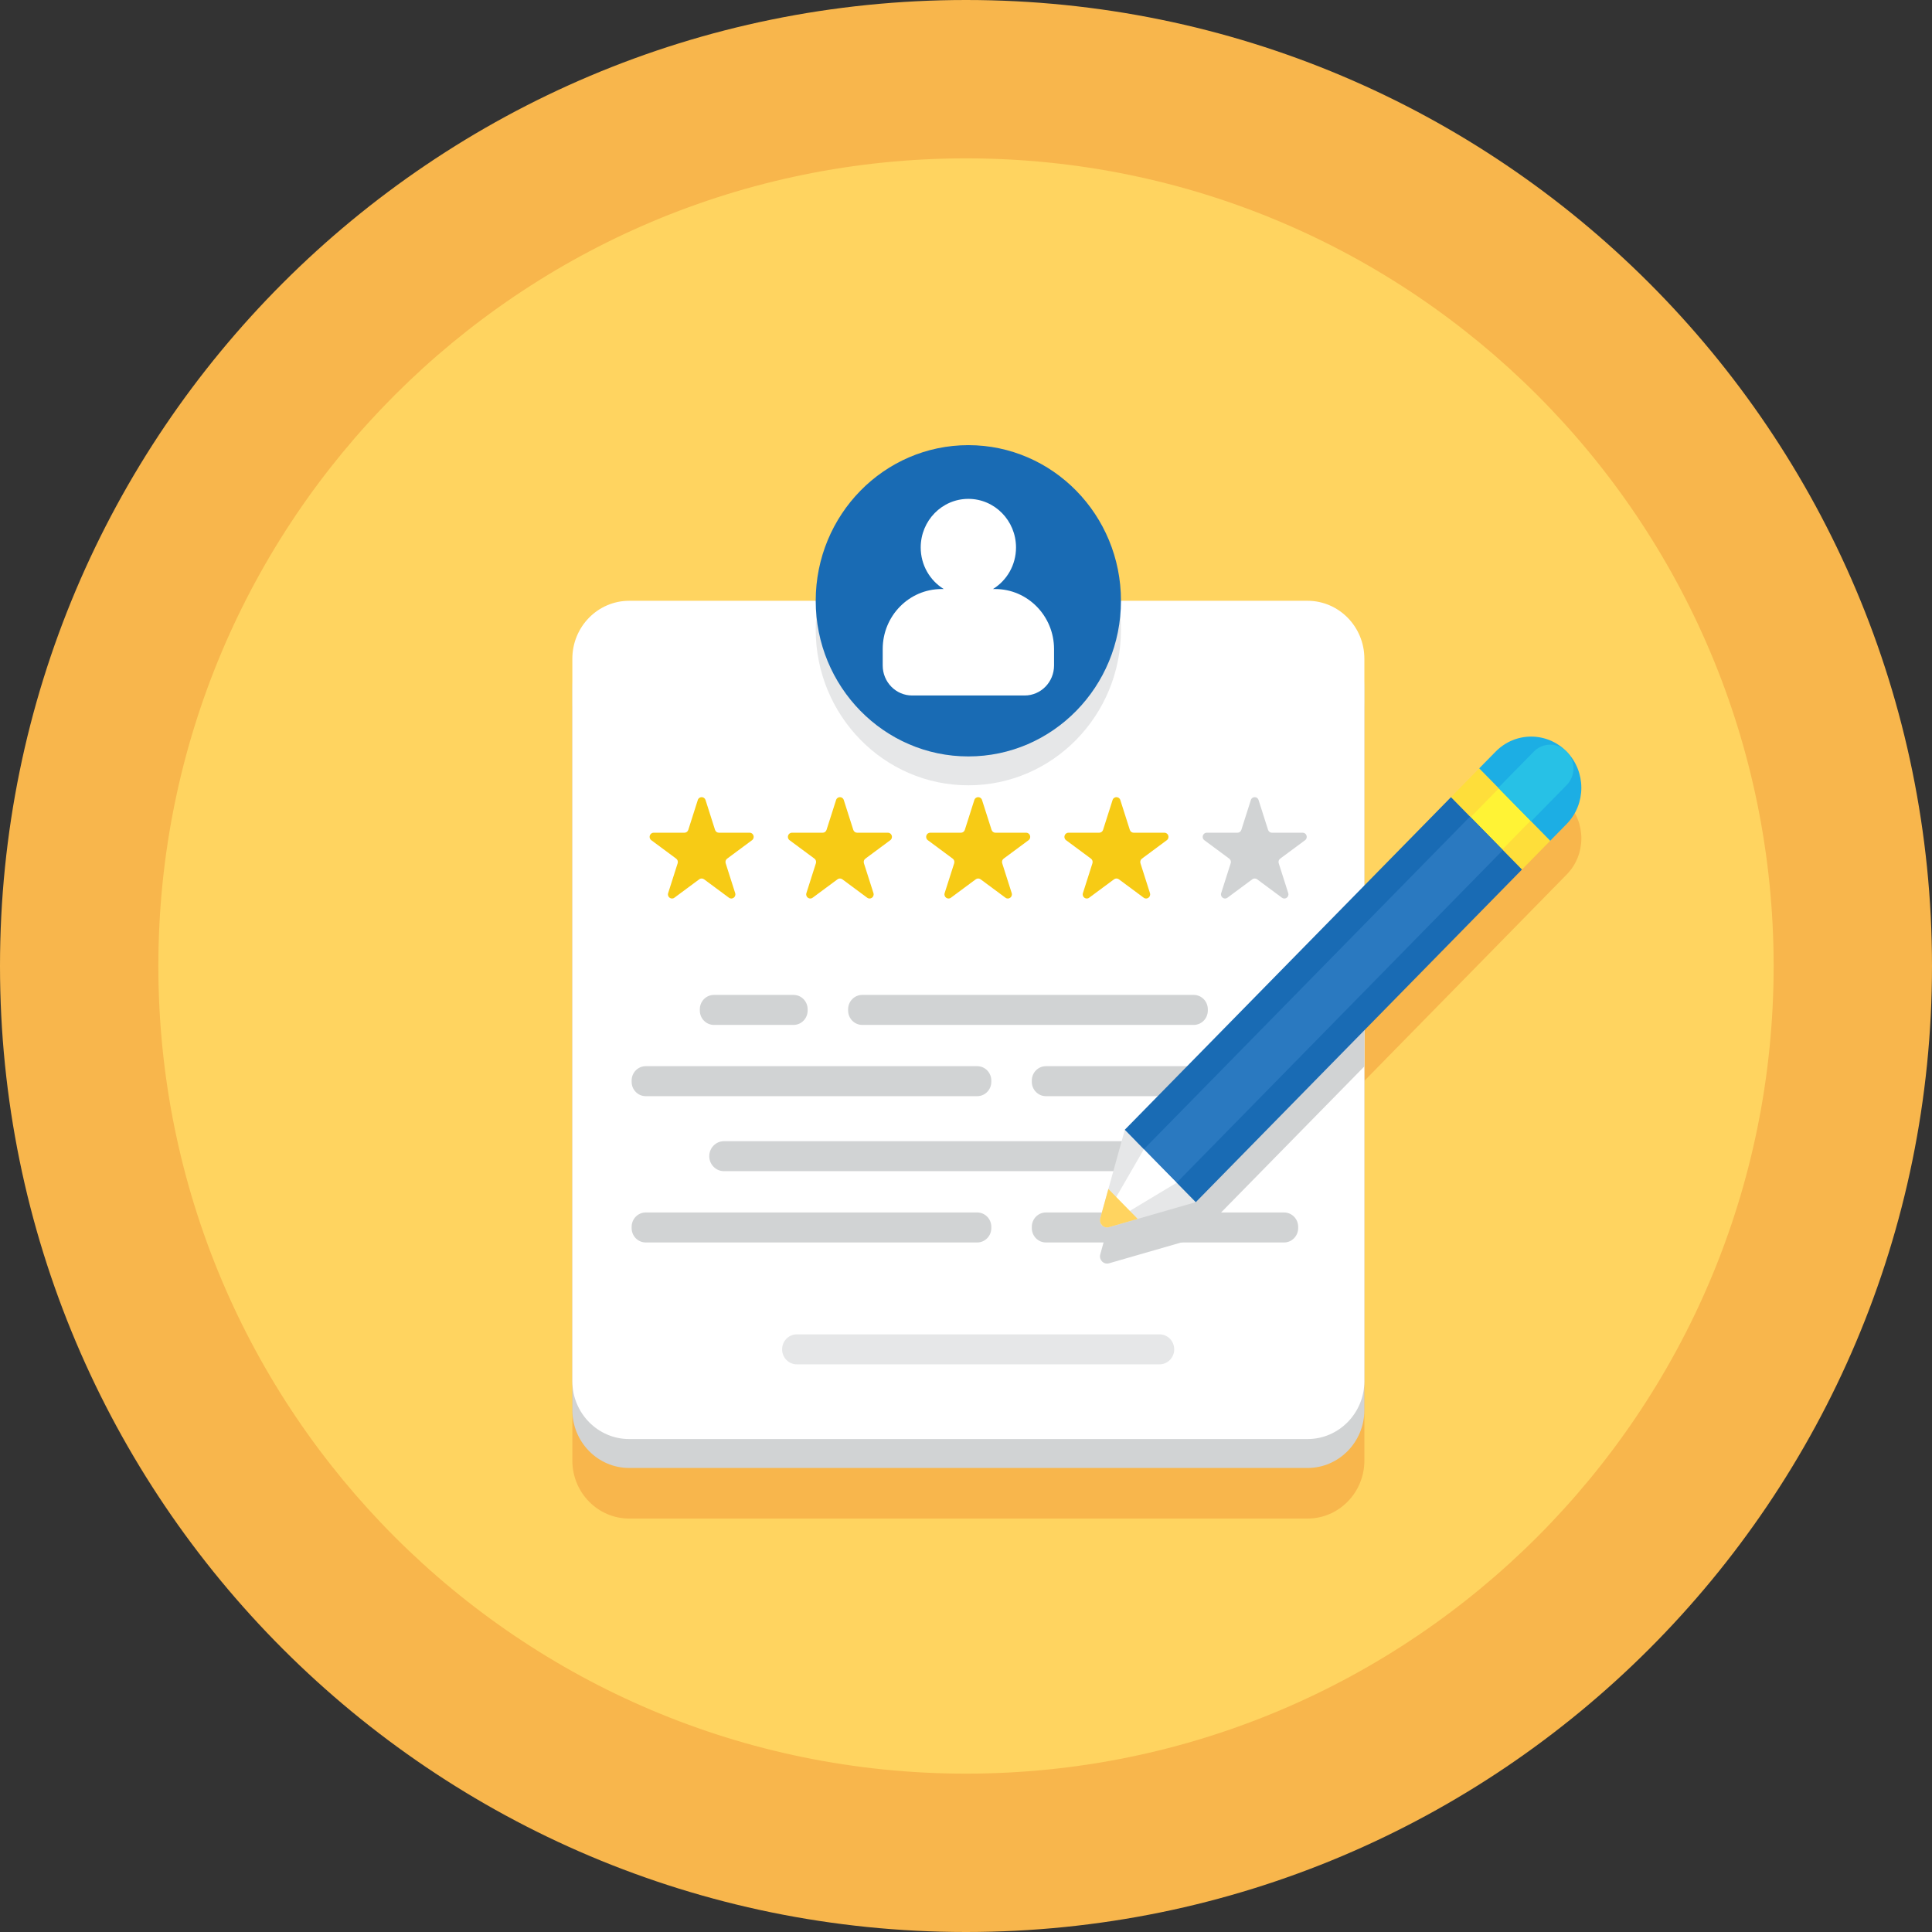 <?xml version="1.0" encoding="UTF-8"?>
<svg width="61px" height="61px" viewBox="0 0 61 61" version="1.1" xmlns="http://www.w3.org/2000/svg" xmlns:xlink="http://www.w3.org/1999/xlink">
    <rect x="0" y="0" width="61" height="61" fill="#333333" stroke="none"/>
    <!-- Generator: Sketch 53.2 (72643) - https://sketchapp.com -->
    <title>4</title>
    <desc>Created with Sketch.</desc>
    <g id="20/02" stroke="none" stroke-width="1" fill="none" fill-rule="evenodd">
        <g id="00_Menu-03" transform="translate(-93, -402)">
            <g id="4" transform="translate(93, 402)">
                <path d="M61,30.5 C61,47.345 47.345,61 30.5,61 C13.655,61 0,47.345 0,30.5 C0,13.655 13.655,0 30.5,0 C47.345,0 61,13.655 61,30.5 Z" id="Path" fill="#F8B64C"></path>
                <path d="M56,30.5 C56,44.583 44.583,56 30.5,56 C16.417,56 5,44.583 5,30.5 C5,16.417 16.417,5 30.5,5 C44.583,5 56,16.417 56,30.5 Z" id="Path-Copy" fill="#FFD460"></path>
                <g id="rate" transform="translate(18, 14)">
                    <path d="M31.465,11.327 C30.846,10.696 29.842,10.696 29.223,11.327 L25.078,15.554 L25.078,8.396 C25.078,7.385 24.275,6.566 23.283,6.566 L17.394,6.566 C17.394,3.852 15.236,1.651 12.575,1.651 C9.913,1.651 7.755,3.852 7.755,6.566 L1.866,6.566 C0.875,6.566 0.071,7.385 0.071,8.396 L0.071,32.115 C0.071,33.126 0.875,33.946 1.866,33.946 L23.283,33.946 C24.274,33.946 25.078,33.126 25.078,32.115 L25.078,20.126 L30.054,15.052 L30.946,14.142 L31.465,13.613 C32.084,12.982 32.084,11.959 31.465,11.327 Z" id="Path" fill="#F8B64C"></path>
                    <g id="Group">
                        <g>
                            <path d="M23.283,32.349 L1.866,32.349 C0.875,32.349 0.071,31.529 0.071,30.518 L0.071,7.712 C0.071,6.701 0.875,5.881 1.866,5.881 L23.283,5.881 C24.274,5.881 25.078,6.701 25.078,7.712 L25.078,30.518 C25.078,31.529 24.274,32.349 23.283,32.349 Z" id="Path" fill="#D1D3D4"></path>
                            <path d="M23.283,31.436 L1.866,31.436 C0.875,31.436 0.071,30.616 0.071,29.606 L0.071,6.799 C0.071,5.788 0.875,4.969 1.866,4.969 L23.283,4.969 C24.274,4.969 25.078,5.788 25.078,6.799 L25.078,29.606 C25.078,30.616 24.274,31.436 23.283,31.436 Z" id="Path" fill="#FFFFFF"></path>
                            <g transform="translate(2.35, 10.953)" id="Path">
                                <path d="M1.926,0.306 L2.226,1.248 C2.243,1.302 2.292,1.339 2.348,1.339 L3.319,1.339 C3.443,1.339 3.494,1.501 3.394,1.575 L2.609,2.157 C2.564,2.19 2.545,2.249 2.562,2.303 L2.862,3.245 C2.901,3.366 2.765,3.466 2.665,3.391 L1.879,2.809 C1.834,2.776 1.773,2.776 1.728,2.809 L0.943,3.391 C0.843,3.466 0.707,3.366 0.746,3.245 L1.046,2.303 C1.063,2.249 1.044,2.19 0.999,2.157 L0.214,1.575 C0.113,1.501 0.165,1.339 0.289,1.339 L1.26,1.339 C1.316,1.339 1.365,1.302 1.382,1.248 L1.682,0.306 C1.72,0.186 1.887,0.186 1.926,0.306 Z" fill="#F7CB15"></path>
                                <path d="M6.291,0.306 L6.591,1.248 C6.608,1.302 6.658,1.339 6.713,1.339 L7.684,1.339 C7.808,1.339 7.86,1.501 7.759,1.575 L6.974,2.157 C6.929,2.19 6.91,2.249 6.927,2.303 L7.228,3.245 C7.266,3.366 7.131,3.466 7.03,3.391 L6.245,2.809 C6.2,2.776 6.139,2.776 6.094,2.809 L5.308,3.391 C5.208,3.466 5.073,3.366 5.111,3.245 L5.411,2.303 C5.428,2.249 5.41,2.19 5.365,2.157 L4.579,1.575 C4.479,1.501 4.53,1.339 4.655,1.339 L5.626,1.339 C5.681,1.339 5.73,1.302 5.747,1.248 L6.048,0.306 C6.085,0.186 6.253,0.186 6.291,0.306 Z" fill="#F7CB15"></path>
                                <path d="M10.656,0.306 L10.957,1.248 C10.974,1.302 11.023,1.339 11.078,1.339 L12.049,1.339 C12.174,1.339 12.225,1.501 12.125,1.575 L11.339,2.157 C11.294,2.19 11.276,2.249 11.293,2.303 L11.593,3.245 C11.631,3.366 11.496,3.466 11.396,3.391 L10.61,2.809 C10.565,2.776 10.504,2.776 10.459,2.809 L9.674,3.391 C9.573,3.466 9.438,3.366 9.476,3.245 L9.777,2.303 C9.794,2.249 9.775,2.19 9.73,2.157 L8.945,1.575 C8.844,1.501 8.896,1.339 9.02,1.339 L9.991,1.339 C10.046,1.339 10.096,1.302 10.113,1.248 L10.413,0.306 C10.451,0.186 10.618,0.186 10.656,0.306 Z" fill="#F7CB15"></path>
                                <path d="M15.022,0.306 L15.322,1.248 C15.339,1.302 15.388,1.339 15.444,1.339 L16.415,1.339 C16.539,1.339 16.591,1.501 16.49,1.575 L15.705,2.157 C15.66,2.19 15.641,2.249 15.658,2.303 L15.958,3.245 C15.997,3.366 15.861,3.466 15.761,3.391 L14.976,2.809 C14.931,2.776 14.87,2.776 14.825,2.809 L14.039,3.391 C13.939,3.466 13.803,3.366 13.842,3.245 L14.142,2.303 C14.159,2.249 14.14,2.19 14.095,2.157 L13.31,1.575 C13.21,1.501 13.261,1.339 13.385,1.339 L14.356,1.339 C14.412,1.339 14.461,1.302 14.478,1.248 L14.778,0.306 C14.816,0.186 14.984,0.186 15.022,0.306 Z" fill="#F7CB15"></path>
                                <path d="M19.387,0.306 L19.687,1.248 C19.705,1.302 19.754,1.339 19.809,1.339 L20.78,1.339 C20.905,1.339 20.956,1.501 20.856,1.575 L20.07,2.157 C20.025,2.19 20.006,2.249 20.024,2.303 L20.324,3.245 C20.362,3.366 20.227,3.466 20.126,3.391 L19.341,2.809 C19.296,2.776 19.235,2.776 19.19,2.809 L18.405,3.391 C18.304,3.466 18.169,3.366 18.207,3.245 L18.507,2.303 C18.525,2.249 18.506,2.19 18.461,2.157 L17.675,1.575 C17.575,1.501 17.627,1.339 17.751,1.339 L18.722,1.339 C18.777,1.339 18.827,1.302 18.844,1.248 L19.144,0.306 C19.182,0.186 19.349,0.186 19.387,0.306 Z" fill="#D1D3D4"></path>
                            </g>
                            <path d="M18.61,29.077 L7.159,29.077 C6.902,29.077 6.694,28.865 6.694,28.604 L6.694,28.604 C6.694,28.342 6.902,28.13 7.159,28.13 L18.61,28.13 C18.866,28.13 19.074,28.342 19.074,28.604 L19.074,28.604 C19.074,28.865 18.866,29.077 18.61,29.077 Z" id="Path" fill="#E6E7E8"></path>
                            <g transform="translate(1.902, 17.342)" fill="#D1D3D4" id="Path">
                                <path d="M17.788,1.018 L7.321,1.018 C7.076,1.018 6.876,0.815 6.876,0.564 L6.876,0.524 C6.876,0.274 7.076,0.071 7.321,0.071 L17.788,0.071 C18.034,0.071 18.233,0.274 18.233,0.524 L18.233,0.564 C18.233,0.815 18.034,1.018 17.788,1.018 Z"></path>
                                <path d="M5.153,1.018 L2.639,1.018 C2.393,1.018 2.194,0.815 2.194,0.564 L2.194,0.524 C2.194,0.274 2.393,0.071 2.639,0.071 L5.153,0.071 C5.399,0.071 5.598,0.274 5.598,0.524 L5.598,0.564 C5.598,0.815 5.399,1.018 5.153,1.018 Z"></path>
                                <g transform="translate(0, 2.282)">
                                    <path d="M10.952,0.986 L0.486,0.986 C0.24,0.986 0.041,0.783 0.041,0.532 L0.041,0.492 C0.041,0.242 0.24,0.039 0.486,0.039 L10.952,0.039 C11.198,0.039 11.397,0.242 11.397,0.492 L11.397,0.532 C11.397,0.783 11.198,0.986 10.952,0.986 Z"></path>
                                    <path d="M20.641,0.986 L13.121,0.986 C12.875,0.986 12.676,0.783 12.676,0.532 L12.676,0.492 C12.676,0.242 12.875,0.039 13.121,0.039 L20.641,0.039 C20.886,0.039 21.086,0.242 21.086,0.492 L21.086,0.532 C21.086,0.783 20.886,0.986 20.641,0.986 Z"></path>
                                </g>
                            </g>
                            <g transform="translate(1.902, 21.906)" fill="#D1D3D4" id="Path">
                                <path d="M19.008,1.072 L2.957,1.072 C2.7,1.072 2.492,0.86 2.492,0.599 L2.492,0.599 C2.492,0.337 2.7,0.125 2.957,0.125 L19.008,0.125 C19.264,0.125 19.472,0.337 19.472,0.599 L19.472,0.599 C19.472,0.86 19.264,1.072 19.008,1.072 Z"></path>
                                <g transform="translate(0, 2.282)">
                                    <path d="M10.952,1.041 L0.486,1.041 C0.24,1.041 0.041,0.838 0.041,0.587 L0.041,0.547 C0.041,0.297 0.24,0.094 0.486,0.094 L10.952,0.094 C11.198,0.094 11.397,0.297 11.397,0.547 L11.397,0.587 C11.397,0.837 11.198,1.041 10.952,1.041 Z"></path>
                                    <path d="M20.641,1.041 L13.121,1.041 C12.875,1.041 12.676,0.838 12.676,0.587 L12.676,0.547 C12.676,0.297 12.875,0.094 13.121,0.094 L20.641,0.094 C20.886,0.094 21.086,0.297 21.086,0.547 L21.086,0.587 C21.086,0.837 20.886,1.041 20.641,1.041 Z"></path>
                                </g>
                            </g>
                            <ellipse id="Oval" fill="#E6E7E8" cx="12.574" cy="5.881" rx="4.819" ry="4.914"></ellipse>
                            <ellipse id="Oval" fill="#196BB4" cx="12.574" cy="4.969" rx="4.819" ry="4.914"></ellipse>
                            <path d="M13.421,4.598 L13.351,4.598 C13.787,4.33 14.079,3.843 14.079,3.286 C14.079,2.438 13.406,1.751 12.574,1.751 C11.743,1.751 11.07,2.438 11.07,3.286 C11.07,3.843 11.362,4.33 11.798,4.598 L11.728,4.598 C10.701,4.598 9.87,5.447 9.87,6.493 L9.87,7.011 C9.87,7.535 10.286,7.959 10.799,7.959 L14.351,7.959 C14.864,7.959 15.28,7.535 15.28,7.011 L15.28,6.493 C15.279,5.447 14.447,4.598 13.421,4.598 Z" id="Path" fill="#FFFFFF"></path>
                        </g>
                        <path d="M25.078,15.098 L17.514,22.811 L16.958,24.815 L16.739,25.605 C16.733,25.627 16.73,25.648 16.73,25.669 C16.73,25.69 16.733,25.71 16.738,25.729 C16.749,25.767 16.769,25.801 16.796,25.829 C16.81,25.843 16.825,25.855 16.841,25.865 C16.891,25.895 16.952,25.905 17.015,25.887 L19.755,25.097 L25.078,19.67 L25.078,15.098 Z" id="Path" fill="#D1D3D4"></path>
                        <g transform="translate(16.559, 9.242)">
                            <polygon id="Rectangle" fill="#FEDE3A" transform="translate(12.82, 2.615) rotate(45) translate(-12.82, -2.615) " points="11.213 1.962 14.415 1.993 14.427 3.267 11.226 3.236"></polygon>
                            <polygon id="Rectangle" fill="#FFF335" transform="translate(12.821, 2.614) rotate(45) translate(-12.821, -2.614) " points="12.099 1.971 13.53 1.985 13.542 3.258 12.111 3.244"></polygon>
                            <path d="M14.906,0.489 L14.906,0.489 C14.287,-0.143 13.283,-0.143 12.664,0.489 L12.145,1.017 L14.387,3.303 L14.906,2.774 C15.524,2.143 15.524,1.12 14.906,0.489 Z" id="Path" fill="#1CAEE4"></path>
                            <path d="M14.906,0.489 L14.906,0.489 C14.619,0.196 14.155,0.196 13.868,0.489 L12.747,1.632 L13.785,2.689 L14.906,1.546 C15.192,1.254 15.192,0.781 14.906,0.489 Z" id="Path" fill="#27C1E6"></path>
                            <path d="M3.196,14.714 L0.955,12.429 L0.18,15.223 C0.132,15.395 0.288,15.553 0.456,15.504 L3.196,14.714 Z" id="Path" fill="#E6E7E8"></path>
                            <g transform="translate(0, 1.826)">
                                <path d="M0.282,13.656 C0.332,13.686 0.393,13.697 0.456,13.679 C0.393,13.697 0.332,13.686 0.282,13.656 Z" id="Path" fill="#EF5A9D"></path>
                                <path d="M0.202,13.575 C0.183,13.541 0.171,13.502 0.171,13.461 C0.171,13.502 0.183,13.541 0.202,13.575 Z" id="Path" fill="#EF5A9D"></path>
                                <polygon id="Rectangle" fill="#196BB4" transform="translate(7.224, 6.495) rotate(-45) translate(-7.224, -6.495) " points="-0.114 4.966 14.594 4.823 14.563 8.024 -0.145 8.168"></polygon>
                            </g>
                            <polygon id="Rectangle" fill="#2A79C0" transform="translate(7.224, 8.321) rotate(-45) translate(-7.224, -8.321) " points="-0.123 7.652 14.586 7.508 14.571 8.99 -0.137 9.133"></polygon>
                            <path d="M2.594,14.101 L1.557,13.043 L0.254,15.298 C0.174,15.437 0.246,15.51 0.382,15.429 L2.594,14.101 Z" id="Path" fill="#FFFFFF"></path>
                            <path d="M0.436,14.298 L0.18,15.223 C0.132,15.394 0.288,15.553 0.456,15.504 L1.362,15.243 L0.436,14.298 Z" id="Path" fill="#FFD460"></path>
                        </g>
                    </g>
                </g>
            </g>
        </g>
    </g>
</svg>